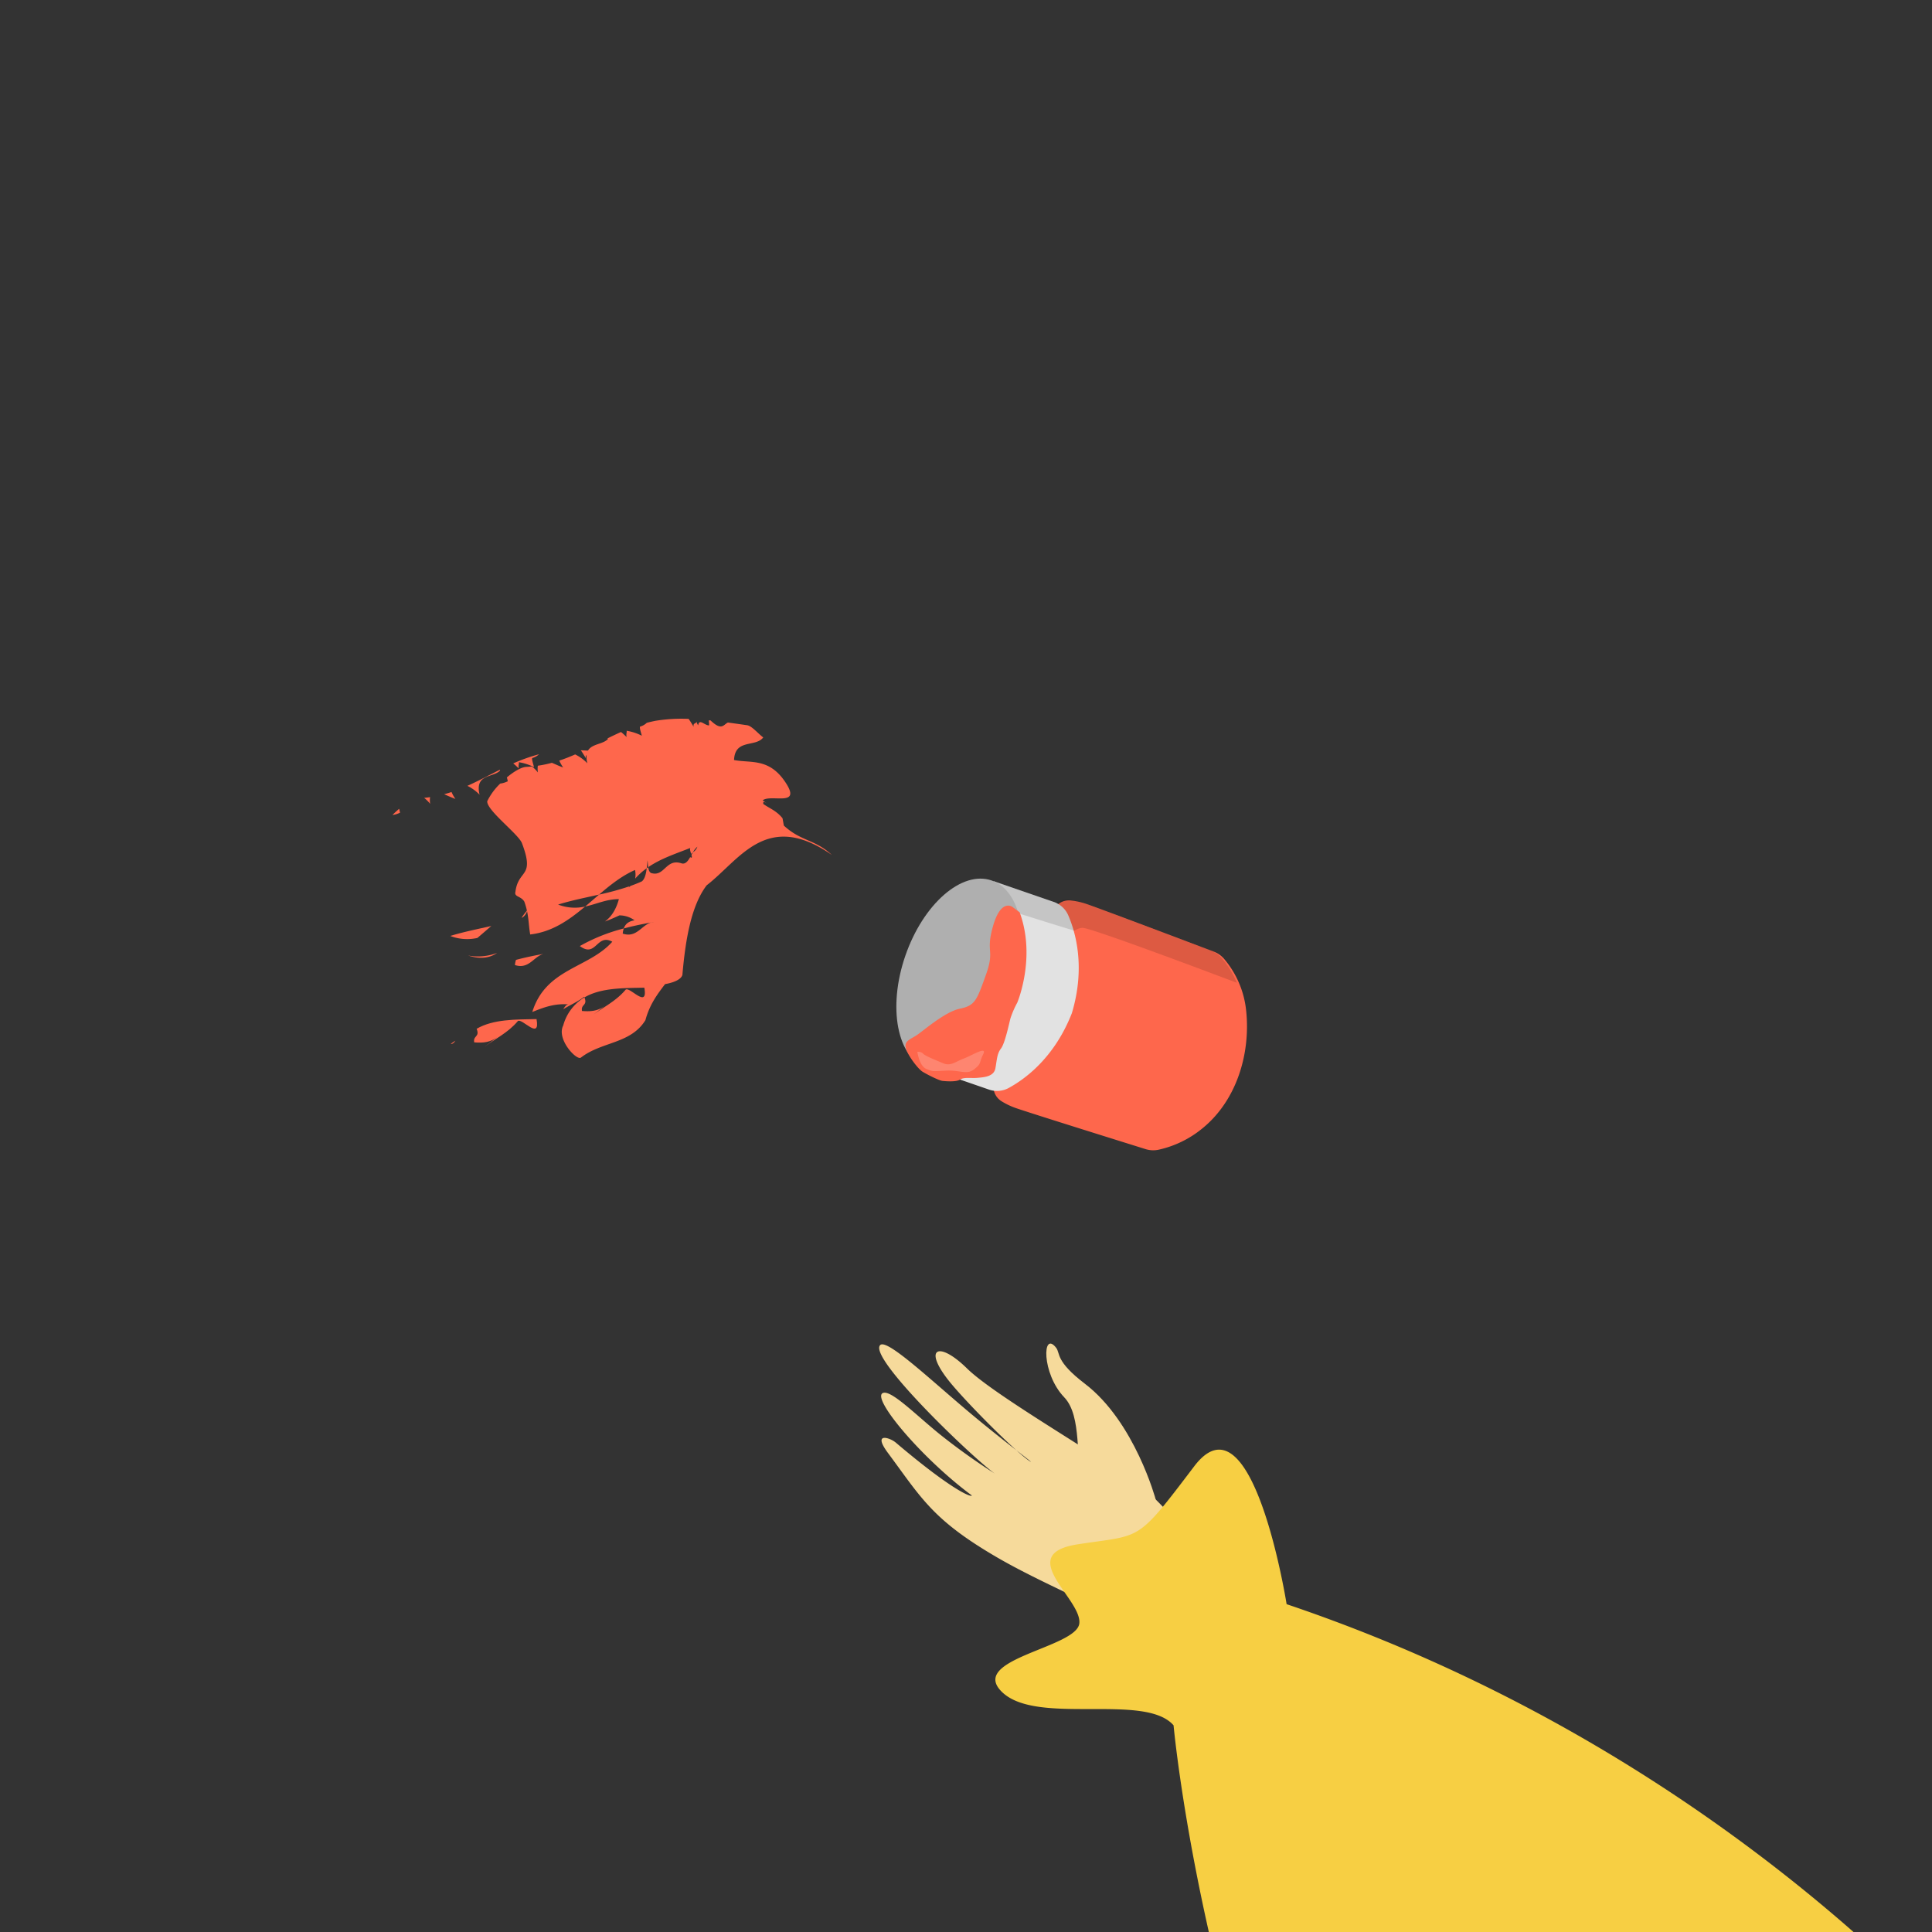 <svg xmlns="http://www.w3.org/2000/svg" xmlns:xlink="http://www.w3.org/1999/xlink" width="673.22" height="673.22" viewBox="0 0 673.22 673.22"><rect x="0" y="0" width="673.22" height="673.22" fill="#333333" stroke="none"/><defs><style>.a{fill:none;}.b{clip-path:url(#a);}.c{fill:#fe674c;}.d{fill:#f6da9b;fill-rule:evenodd;}.e{fill:#f7cf43;}.f{fill:#e2e2e2;}.g{clip-path:url(#b);}.h{fill:#020202;opacity:0.13;}.i{fill:#afafaf;}.j{fill:#fff;opacity:0.2;}</style><clipPath id="a"><rect class="a" width="673.22" height="673.22"/></clipPath><clipPath id="b"><path class="a" d="M327.027,384.4a5.96,5.96,0,0,0-4.2,1.158,8.43,8.43,0,0,0-.867-.356l-21.1-7.284c16.993,14.518,6.39,38.8,6.39,38.8s-6.627,25.65-28.958,26.6l21.106,7.284a8.544,8.544,0,0,0,.9.254,5.957,5.957,0,0,0,2.593,3.5A24.941,24.941,0,0,0,308,456.781c5.568,1.921,36.983,11.736,45.113,14.272a8.88,8.88,0,0,0,4.461.217,36.274,36.274,0,0,0,15.121-7.288c12.129-9.708,17.074-26.257,15.433-41.322a33.03,33.03,0,0,0-7.62-17.847,8.9,8.9,0,0,0-3.645-2.581c-7.965-3.017-38.746-14.667-44.314-16.589A25.006,25.006,0,0,0,327.027,384.4Z" transform="translate(-278.286 -377.918)"/></clipPath></defs><g transform="translate(27.688 -87.59)"><g class="b" transform="translate(-27.688 87.59)"><g transform="translate(136.76 250.463)"><path class="c" d="M143.8,424.093c-3.406,4.082-7.993,6.186-11.629,8.995,1.455-1.12,2.906-2.25,4.36-3.372-2.178,1.686-4.59,2.1-7.954,1.8-.443-2.478,2.044-1.738.852-4.726,5.747-3.362,13.5-3.231,20.869-3.384C151.678,431.055,145.255,422.967,143.8,424.093Z" transform="translate(-100.099 -318.762)"/><path class="c" d="M120.838,431.643a18.128,18.128,0,0,1,1.628-1.112C122.034,431.159,121.57,431.708,120.838,431.643Z" transform="translate(-100.54 -318.353)"/><path class="c" d="M165.155,378.865a6.6,6.6,0,0,1,1.526-1.909A3.44,3.44,0,0,1,165.155,378.865Z" transform="translate(-97.995 -321.43)"/><path class="c" d="M142,405.811a7.221,7.221,0,0,1,.37-1.8c3.052-.821,6.239-1.49,9.531-2.077C148.5,402.892,146.842,407.386,142,405.811Z" transform="translate(-99.325 -319.995)"/><path class="c" d="M136.678,401.594c-2.561,1.81-5.938,2.279-10.114.918A18.716,18.716,0,0,0,136.678,401.594Z" transform="translate(-100.211 -320.015)"/><path class="c" d="M166.891,337.1a6.024,6.024,0,0,1-.615-1.359,2.688,2.688,0,0,0-.169-.8c1.5.1,3.019.215,4.551.372-.11.438.214,1.6-.04,1.794C168.936,336.966,167.272,334.623,166.891,337.1Z" transform="translate(-97.94 -323.843)"/><path class="c" d="M164.586,379.337c.035.114.067.225.1.329-.147.271-.292.537-.441.8-.058-.04-.107-.069-.178-.124A2.6,2.6,0,0,1,164.586,379.337Z" transform="translate(-98.057 -321.293)"/><path class="c" d="M165.459,337.594c-.6-1-1.2-2.008-1.752-2.764.834.027,1.676.074,2.519.122a7.427,7.427,0,0,0,.187.8C166.4,336.693,165.177,336.027,165.459,337.594Z" transform="translate(-98.078 -323.85)"/><path class="c" d="M148.1,337.44c-.364.281.463,2.556.573,3.182a18.183,18.183,0,0,0-5.273-1.711c.112.632-.252.914-.023,2.186a21.486,21.486,0,0,0-1.944-1.765,60.107,60.107,0,0,1,8.983-3.193A5.388,5.388,0,0,1,148.1,337.44Z" transform="translate(-99.357 -323.775)"/><path class="c" d="M229.049,330.949c-2.681,3.521-9.865.381-10.176,7.874,6,1.153,12.276-.8,17.968,7.851s-5.085,3.936-7.994,6.186l1.914,1.424c-.957-.713-1.914-1.424-1.686-.153,1.914,1.426,4.551,2.286,6.693,4.982l.458,2.545c5.959,5.533,10.782,4.712,16.74,10.245-22.706-15.789-32,1.568-43.627,10.57-5.358,7.043-7.386,18.771-8.461,31.21-.5,1.833-3.637,2.808-6.042,3.224-2.68,3.523-5.353,7.05-6.847,12.559-5.13,8.315-15.186,7.4-22.49,13.051-1.453,1.126-8.6-6.4-6.152-11.194a16.4,16.4,0,0,1,7.393-9.788c1.192,2.987-1.3,2.241-.85,4.728,3.367.3,5.773-.118,7.953-1.806-1.453,1.127-2.907,2.247-4.36,3.374,3.632-2.813,8.22-4.918,11.626-9,1.453-1.13,7.874,6.959,6.5-.682-7.367.153-15.123.021-20.868,3.387-.028-.074-.05-.141-.087-.223-2.373,1.838-4.895,2.836-7.324,4.362.558-.82,1.057-1.781,2.011-1.692-5.046-.442-8.91,1.091-12.77,2.635,4.71-15.246,19.621-15.188,27.88-24.487-5.5-2.994-5.584,5.773-11.316,1.512a62.3,62.3,0,0,1,15.318-6.132,7.483,7.483,0,0,0-.372,1.805c4.841,1.575,6.505-2.915,9.9-3.882.323-.054.637-.116.96-.171a5.382,5.382,0,0,0-.96.171c-3.29.592-6.476,1.262-9.531,2.077.613-1.762,1.9-2.521,3.761-2.843a9.12,9.12,0,0,0-5.275-1.715c-1.668.759-3.334,1.52-5.065,2.131,2.294-1.622,3.938-4.313,4.873-7.791-4.366-.013-7.846,1.765-11.762,2.583,1.631-1.368,3.236-2.777,4.856-4.157a96.645,96.645,0,0,0,10.567-2.891c-.084.128-.171.253-.255.382.218-.167.435-.336.646-.513,1.334-.48,2.655-1,3.943-1.588,1.014-.781,1.447-2.538,1.709-4.58.171-.125.34-.248.514-.364.153,1.073.485,2.048,1.412,2.132,4.318,1,4.86-5.208,10.133-3.493,1.382.447,2.254-.7,3.079-2.137.711.466.658-.04.443-.789.173-.317.353-.631.537-.939a3.459,3.459,0,0,0,1.523-1.911,6.832,6.832,0,0,0-1.523,1.911,4.052,4.052,0,0,0-.638.6c-.255-.843-.584-1.837-.249-2.1-4.907,1.958-10.2,3.632-14.719,6.723-.125-.882-.128-1.826-.231-2.4-.082.941-.169,1.875-.283,2.761a24.106,24.106,0,0,0-4.027,3.622,7.826,7.826,0,0,0-.049-3.008c-4.621,2.032-8.618,5.221-12.535,8.577-4.84,1.086-9.695,2.047-14.273,3.472a16.136,16.136,0,0,0,9.418.685c-5.569,4.673-11.435,8.848-19.134,9.734-.684-3.816-.419-6.932-2.058-11.455-1.189-1.993-3.592-1.568-3.1-3.407,1.035-8.055,6.934-4.739,2.238-17.053-1.415-3.255-12.319-11.4-12.054-14.518a21.971,21.971,0,0,1,4.524-6.145,8.22,8.22,0,0,0,2.516-.751c.218.161.015-.571-.191-1.407,2.406-2.018,4.925-3.537,6.729-3.657.677-.034,1.336-.086,1.987-.149a12.343,12.343,0,0,1,2.084,2.074,8.594,8.594,0,0,1-.021-2.334,39.46,39.46,0,0,0,4.9-1.015c1.312.542,2.7,1.22,3.92,1.618a13.581,13.581,0,0,1-1.344-2.386c1.907-.629,3.742-1.356,5.534-2.151a15.15,15.15,0,0,1,4.24,3.086c-1.736-7.357,4.744-5.845,7.175-8.448l-.137-.232c1.536-.757,3.091-1.51,4.7-2.217a21.7,21.7,0,0,1,1.944,1.768c-.227-1.274.131-1.561.016-2.2a18.346,18.346,0,0,1,5.279,1.724c-.116-.638-.936-2.9-.572-3.184a5.486,5.486,0,0,0,2.311-1.31q1.513-.406,3.117-.717a56.757,56.757,0,0,1,11.461-.654c.553.756,1.151,1.755,1.749,2.755-.279-1.561.947-.894.952-1.843a5.852,5.852,0,0,0,.614,1.351c.387-2.464,2.044-.131,3.732.02.251-.2-.069-1.354.034-1.8.187.02.373.038.564.059,3.943,3.754,4.449,1.462,6.053.729,2.185.294,4.379.608,6.573.92C225,326.835,227.134,329.524,229.049,330.949Z" transform="translate(-99.849 -324.447)"/><path class="c" d="M170.937,335.348c2,.208,4.024.456,6.054.728C175.387,336.808,174.883,339.105,170.937,335.348Z" transform="translate(-97.662 -323.82)"/><path class="c" d="M130.575,349.94a15.212,15.212,0,0,0-4.245-3.092c3.834-1.7,7.484-3.689,11.281-5.589l.135.229C135.318,344.093,128.838,342.582,130.575,349.94Z" transform="translate(-100.225 -323.481)"/><path class="c" d="M166.276,335.743a7.429,7.429,0,0,1-.187-.8c.01.006.013,0,.018,0A2.689,2.689,0,0,1,166.276,335.743Z" transform="translate(-97.941 -323.843)"/><path class="c" d="M144.587,390.016c-.131.044-.257.092-.387.135a22.119,22.119,0,0,1,2.016-2.676A4.387,4.387,0,0,1,144.587,390.016Z" transform="translate(-99.198 -320.826)"/><path class="c" d="M134.98,392.733c-1.616,1.389-3.221,2.8-4.853,4.166a16.224,16.224,0,0,1-9.423-.7C125.286,394.784,130.144,393.828,134.98,392.733Z" transform="translate(-100.548 -320.524)"/><path class="c" d="M122.584,350.972c-1.217-.4-2.608-1.078-3.921-1.618q1.313-.354,2.576-.769A13.757,13.757,0,0,0,122.584,350.972Z" transform="translate(-100.665 -323.06)"/><path class="c" d="M150.43,383.836c-.173.117-.346.24-.514.365.113-.887.2-1.824.279-2.769C150.3,382.01,150.3,382.955,150.43,383.836Z" transform="translate(-98.87 -321.173)"/><path class="c" d="M112.079,350.523c.7-.066,1.389-.155,2.067-.252a8.321,8.321,0,0,0,.019,2.333A12.384,12.384,0,0,0,112.079,350.523Z" transform="translate(-101.044 -322.963)"/><path class="c" d="M104.155,355.521a8.213,8.213,0,0,1-2.512.752c.741-.753,1.526-1.481,2.324-2.158C104.172,354.951,104.374,355.683,104.155,355.521Z" transform="translate(-101.643 -322.742)"/></g><g transform="translate(306.36 468.184)"><path class="d" d="M396.546,635.48c-2.859-3.078-27.725-45.3-46.734-58.055s-48.48-29.9-57.21-38.467c-10.272-10.08-15.974-6.924-4.882,6.052,7.209,8.434,22.92,23.979,26.957,26.4,1.956,1.172-10.127-7.687-22.7-18.348-13.365-11.334-27.394-24.486-29.605-22.211-4.287,4.413,32.737,39.765,39.933,44.761a219.58,219.58,0,0,1-18.827-13.427c-8.218-6.573-16.889-15.476-19.967-14.7-4.848,1.215,13.224,22.76,30.786,35.747,0,.8-6.665-1.587-26.489-18.412-1.992-1.691-8.247-3.827-2.745,3.584,11.582,15.6,15.411,23.159,37.468,36.086,21.508,12.606,48.114,21.264,60.976,35.118Z" transform="translate(-262.029 -530.326)"/><path class="d" d="M355.22,584.666s-7.245-27.026-24.668-40.328c-10.358-7.908-8.541-10.61-10.007-12.51-4.864-6.3-5.143,8.95,2.8,17.232,6.456,6.731,3.547,22.446,6.7,27.834s14.364,18.229,18.867,18.3S355.22,584.666,355.22,584.666Z" transform="translate(-258.866 -530.341)"/></g><path class="e" d="M895.986,334.843c42.875,97.166,127.838,379.98,127.838,379.98A469.486,469.486,0,0,1,977.6,868.993c-.2.421-.409.82-.623,1.218a514.592,514.592,0,0,1-33.942,57.977c-64.765,95.667-143.267,144.575-143.267,144.575-392.6,97.954-437.36-396.308-437.36-396.308-9.94-11.435-47.333.146-59.647-11.489s25.772-15.462,26.8-23.989c1.036-8.563-22.957-24.167-.453-27.618,22.527-3.466,20.1-.307,40.481-27.15,20.362-26.866,32.211,48.026,32.211,48.026,147.011,49.615,232.562,145.889,251.058,168.89-.363-.493-.718-1.021-1.139-1.6-.657-2.981-1.313-5.963-1.94-8.9-.814-3.932-1.591-7.856-2.3-11.729a.082.082,0,0,0-.007-.059c-.015-.022-.007-.058-.037-.1-13.567-72.972-10-137.033,3.8-192.569,36.226-145.611,129.131-234.658,184.679-269.2,19.2-11.951,33.944-17.393,40.319-16.423a2.274,2.274,0,0,1,.826.278C881.316,304.767,887.905,316.5,895.986,334.843Z" transform="translate(46.53 -75.249)"/><g transform="translate(304.192 300.326)"><path class="c" d="M326.616,384.317a6,6,0,0,0-6.479,4.673l-6.676,29.929-13.2,27.675a6,6,0,0,0,2.219,7.675,25.009,25.009,0,0,0,5.118,2.429c5.567,1.921,36.983,11.735,45.113,14.272a8.879,8.879,0,0,0,4.461.217,36.262,36.262,0,0,0,15.12-7.288c12.129-9.708,17.074-26.257,15.435-41.322a33.031,33.031,0,0,0-7.621-17.847,8.883,8.883,0,0,0-3.645-2.581c-7.964-3.017-38.746-14.668-44.313-16.589A25.013,25.013,0,0,0,326.616,384.317Z" transform="translate(-257.7 -370.872)"/><path class="f" d="M307.244,416.715s-6.627,25.65-28.958,26.6l21.106,7.284a8.488,8.488,0,0,0,6.814-.566c5.484-2.968,15.907-10.386,22.026-26.072,4.859-16.121,1.229-28.388-1.257-34.107a8.491,8.491,0,0,0-5.015-4.649l-21.1-7.284C317.847,392.437,307.244,416.715,307.244,416.715Z" transform="translate(-258.928 -371.238)"/><path class="a" d="M327.636,384.446a5.96,5.96,0,0,0-4.2,1.158,8.5,8.5,0,0,0-.866-.356l-21.105-7.284c.019.017.036.035.055.052-.209-.087-.419-.177-.636-.252-10.37-3.578-23.83,8.158-30.062,26.216s-2.876,35.6,7.5,39.177c.216.074.436.133.655.195l-.075.005L300,450.641a8.545,8.545,0,0,0,.9.254,5.96,5.96,0,0,0,2.592,3.5,25.033,25.033,0,0,0,5.118,2.429c5.569,1.921,36.983,11.736,45.113,14.272a8.88,8.88,0,0,0,4.461.217,36.274,36.274,0,0,0,15.121-7.288c12.128-9.708,17.074-26.257,15.433-41.322a33.031,33.031,0,0,0-7.621-17.846,8.887,8.887,0,0,0-3.644-2.581c-7.965-3.017-38.746-14.668-44.314-16.589A25.005,25.005,0,0,0,327.636,384.446Z" transform="translate(-259.537 -371.284)"/><path class="a" d="M299.1,448.348s14.244,2.953,27.938-26.892" transform="translate(-257.732 -368.737)"/><g transform="translate(19.358 6.68)"><g class="g"><path class="h" d="M302.143,387.846s20.162,6.381,25.787,8.021a5.8,5.8,0,0,1,2.765-1c3.278-.023,53.627,19.088,53.627,19.088s1.058.331,1.333.841,6.51-6.844,6.51-6.844l-12.573-22.518-32.762-10.008s-42.437-9.018-46.145-8.855S302.143,387.846,302.143,387.846Z" transform="translate(-277.076 -378.57)"/></g></g><ellipse class="i" cx="34.589" cy="19.865" rx="34.589" ry="19.865" transform="translate(0 65.393) rotate(-70.96)"/><path class="c" d="M307.949,386.471s-3.924-3.023-6.7,6.515.7,8.151-2.5,17.071-3.766,10.793-9.1,11.876-13.059,8.019-15.314,9.41-4.271,2-3.462,4.566,4.218,7.021,5.76,7.977,5.777,3.1,6.962,3.214,4.8.434,6.152-.476,3.88-.387,6.018-.592,5.721-.339,6.267-3.349.529-5.02,1.939-6.87,2.78-8.535,3.318-10.577a33.229,33.229,0,0,1,2.355-5.4s6.651-15.69.828-31.5Z" transform="translate(-259.364 -370.773)"/><path class="j" d="M274.6,434.238c.263,1.546,1.094,5.217,3.3,6.009s1.468.812,6.561.527,7.331,1.615,9.988-.509,1.549-2.095,3.093-5.168-3.762.324-6.8,1.477-4.509,2.783-7.314,1.565-6.092-2.46-6.816-3.291A2.381,2.381,0,0,0,274.6,434.238Z" transform="translate(-259.14 -368.025)"/></g></g></g></svg>